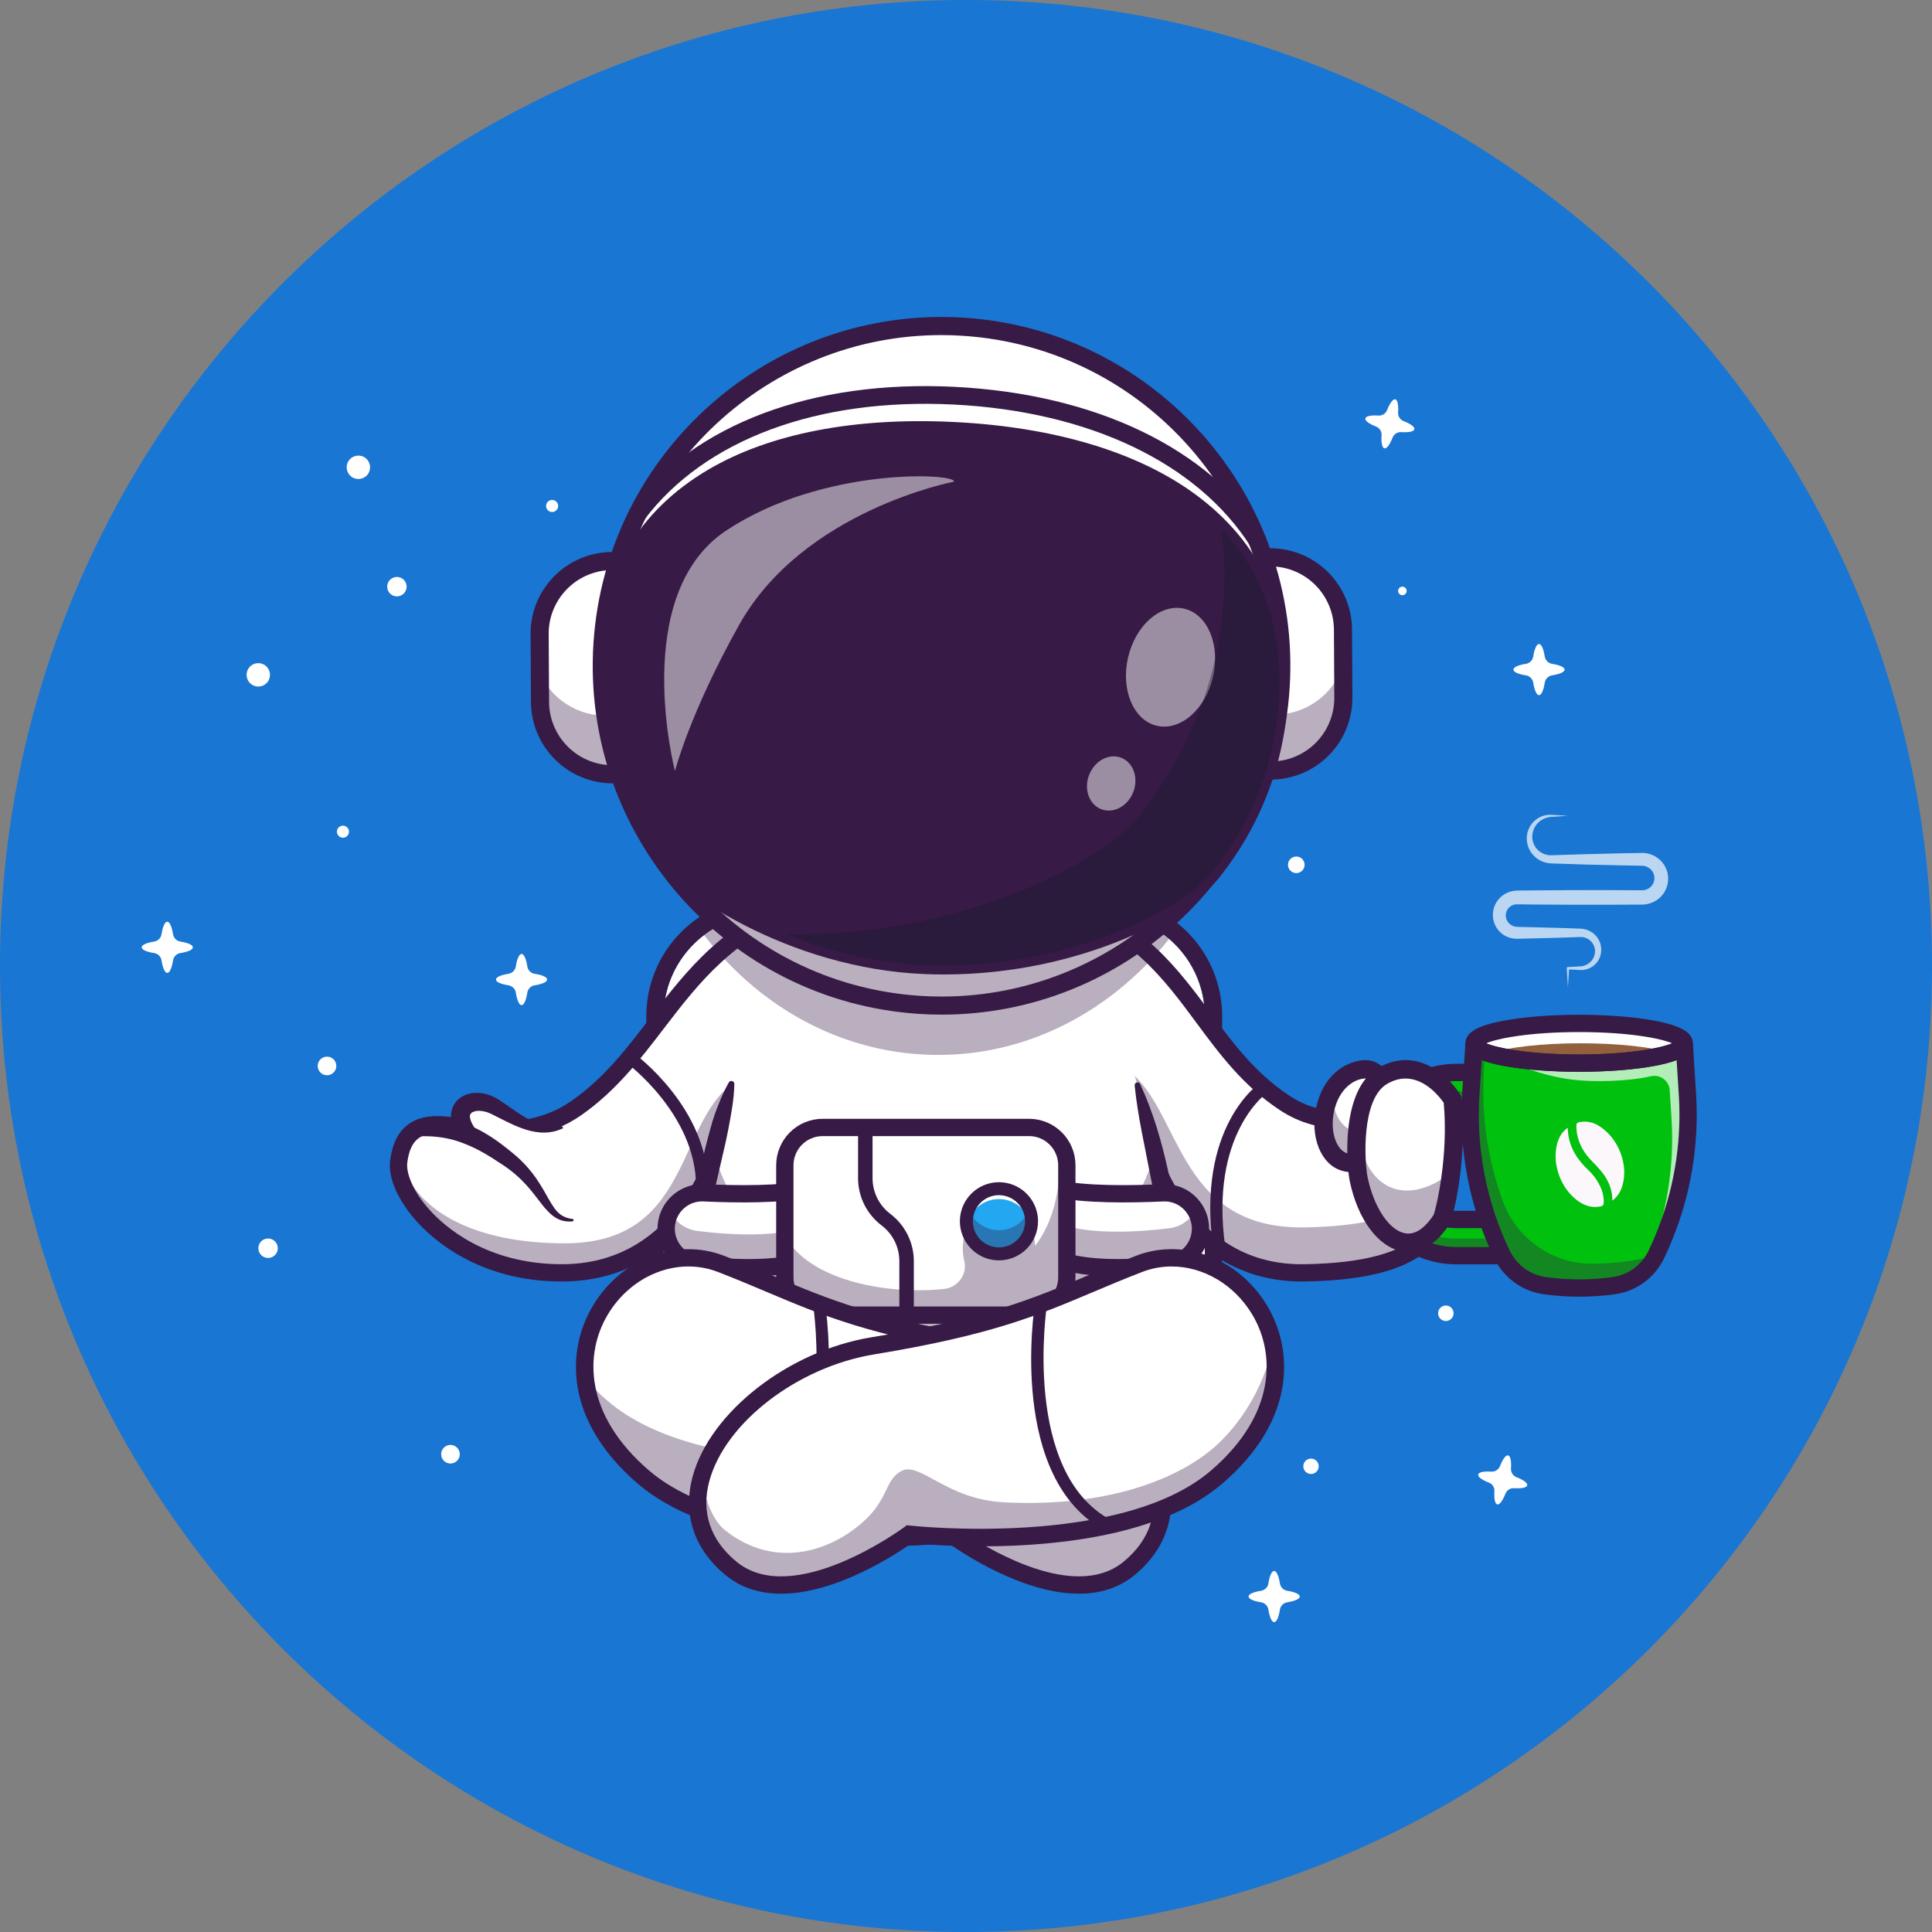<svg width="300" height="300" viewBox="0 0 300 300" fill="none" xmlns="http://www.w3.org/2000/svg">
<rect x="0" y="0" width="300" height="300" fill="#808080" stroke="none"/>
<g clip-path="url(#clip0_87_3545)">
<path d="M0 150C0 232.843 67.157 300 150 300C232.843 300 300 232.843 300 150C300 67.157 232.843 0 150 0C67.157 0 0 67.157 0 150Z" fill="#1976D2"/>
<path d="M201.823 247.909C201.823 248.289 201.045 248.62 199.884 248.802C199.597 248.847 199.333 248.982 199.128 249.187C198.923 249.392 198.788 249.656 198.743 249.943C198.561 251.104 198.23 251.882 197.85 251.882C197.471 251.882 197.14 251.104 196.958 249.943C196.912 249.656 196.778 249.392 196.573 249.187C196.368 248.982 196.103 248.847 195.817 248.802C194.655 248.62 193.875 248.289 193.875 247.909C193.875 247.53 194.654 247.197 195.816 247.015C196.102 246.971 196.367 246.836 196.572 246.631C196.778 246.426 196.913 246.161 196.958 245.875C197.14 244.711 197.471 243.934 197.85 243.934C198.23 243.934 198.561 244.711 198.743 245.875C198.788 246.161 198.923 246.426 199.128 246.631C199.333 246.836 199.598 246.97 199.885 247.015C201.049 247.197 201.823 247.528 201.823 247.909Z" fill="white"/>
<path d="M219.62 66.656C219.539 67.019 218.724 67.172 217.573 67.1C217.289 67.083 217.007 67.156 216.768 67.309C216.528 67.462 216.343 67.686 216.239 67.951C215.819 69.026 215.339 69.701 214.973 69.62C214.608 69.539 214.457 68.724 214.529 67.573C214.546 67.289 214.473 67.007 214.32 66.767C214.168 66.528 213.943 66.343 213.678 66.239C212.603 65.819 211.926 65.339 212.006 64.973C212.087 64.607 212.906 64.455 214.055 64.528C214.339 64.546 214.621 64.473 214.861 64.32C215.101 64.167 215.286 63.942 215.39 63.677C215.811 62.601 216.29 61.926 216.656 62.006C217.022 62.087 217.172 62.902 217.1 64.055C217.083 64.339 217.156 64.621 217.309 64.861C217.462 65.101 217.688 65.286 217.952 65.39C219.026 65.809 219.701 66.29 219.62 66.656Z" fill="white"/>
<path d="M237.144 230.642C237.064 231.006 236.249 231.158 235.097 231.086C234.814 231.069 234.532 231.142 234.292 231.295C234.052 231.448 233.867 231.673 233.763 231.937C233.342 233.011 232.863 233.686 232.497 233.606C232.131 233.526 231.982 232.711 232.053 231.559C232.071 231.276 231.998 230.994 231.845 230.754C231.692 230.514 231.467 230.329 231.203 230.225C230.127 229.804 229.451 229.325 229.531 228.959C229.611 228.593 230.431 228.441 231.579 228.514C231.863 228.531 232.146 228.458 232.386 228.305C232.626 228.152 232.811 227.927 232.915 227.662C233.336 226.588 233.815 225.913 234.181 225.993C234.547 226.073 234.696 226.888 234.625 228.041C234.607 228.325 234.68 228.607 234.834 228.847C234.987 229.087 235.212 229.272 235.477 229.375C236.551 229.795 237.225 230.277 237.144 230.642Z" fill="white"/>
<path d="M144.862 69.594C144.862 70.032 143.962 70.415 142.62 70.626C142.289 70.678 141.984 70.833 141.747 71.07C141.51 71.307 141.355 71.613 141.302 71.944C141.092 73.286 140.709 74.184 140.271 74.184C139.833 74.184 139.446 73.284 139.24 71.944C139.188 71.613 139.032 71.307 138.795 71.07C138.558 70.833 138.252 70.678 137.921 70.626C136.578 70.415 135.677 70.032 135.677 69.594C135.677 69.155 136.577 68.769 137.92 68.561C138.251 68.509 138.557 68.353 138.795 68.117C139.032 67.88 139.188 67.574 139.24 67.243C139.45 65.898 139.832 65 140.271 65C140.71 65 141.092 65.9 141.302 67.243C141.355 67.574 141.511 67.88 141.748 68.117C141.986 68.354 142.293 68.509 142.624 68.561C143.963 68.77 144.862 69.154 144.862 69.594Z" fill="white"/>
<path d="M206.051 114.926C206.051 115.284 205.318 115.596 204.223 115.768C203.953 115.81 203.704 115.937 203.51 116.13C203.317 116.324 203.19 116.573 203.147 116.843C202.976 117.938 202.664 118.672 202.306 118.672C201.948 118.672 201.636 117.938 201.464 116.843C201.422 116.573 201.295 116.324 201.102 116.13C200.908 115.937 200.659 115.81 200.389 115.768C199.292 115.596 198.557 115.284 198.557 114.926C198.557 114.568 199.292 114.251 200.387 114.083C200.658 114.041 200.908 113.914 201.101 113.721C201.295 113.528 201.422 113.278 201.464 113.008C201.636 111.911 201.948 111.178 202.306 111.178C202.664 111.178 202.976 111.911 203.147 113.008C203.19 113.278 203.317 113.528 203.511 113.721C203.704 113.914 203.954 114.041 204.224 114.083C205.319 114.254 206.051 114.566 206.051 114.926Z" fill="white"/>
<path d="M201.288 135.575C201.999 135.575 202.576 134.999 202.576 134.288C202.576 133.577 201.999 133 201.288 133C200.577 133 200 133.577 200 134.288C200 134.999 200.577 135.575 201.288 135.575Z" fill="white"/>
<path d="M225.706 204.045C225.773 203.384 225.292 202.794 224.632 202.727C223.971 202.66 223.381 203.141 223.314 203.802C223.247 204.463 223.728 205.052 224.389 205.12C225.049 205.187 225.639 204.706 225.706 204.045Z" fill="white"/>
<path d="M203.778 228.863C204.428 228.75 204.864 228.131 204.751 227.48C204.639 226.83 204.02 226.394 203.369 226.507C202.718 226.619 202.282 227.238 202.395 227.889C202.508 228.54 203.127 228.976 203.778 228.863Z" fill="white"/>
<path d="M224.528 184.989C225.346 184.778 225.839 183.944 225.628 183.126C225.417 182.308 224.583 181.816 223.765 182.026C222.947 182.237 222.455 183.071 222.665 183.889C222.876 184.707 223.71 185.2 224.528 184.989Z" fill="white"/>
<path d="M41.527 105.926C42.154 105.142 42.026 103.998 41.241 103.371C40.457 102.744 39.313 102.872 38.686 103.657C38.059 104.441 38.187 105.585 38.972 106.212C39.756 106.839 40.9 106.711 41.527 105.926Z" fill="white"/>
<path d="M177.822 79.081C178.533 79.081 179.11 78.505 179.11 77.794C179.11 77.082 178.533 76.506 177.822 76.506C177.111 76.506 176.534 77.082 176.534 77.794C176.534 78.505 177.111 79.081 177.822 79.081Z" fill="white"/>
<path d="M57.24 73.444C57.727 72.566 57.41 71.46 56.532 70.973C55.654 70.486 54.547 70.803 54.06 71.681C53.573 72.56 53.891 73.666 54.769 74.153C55.647 74.64 56.754 74.322 57.24 73.444Z" fill="white"/>
<path d="M70.97 226.833C71.535 226.268 71.535 225.353 70.97 224.788C70.406 224.223 69.49 224.223 68.925 224.788C68.361 225.353 68.361 226.268 68.925 226.833C69.49 227.398 70.406 227.398 70.97 226.833Z" fill="white"/>
<path d="M218.414 91.866C218.472 91.505 218.227 91.165 217.866 91.106C217.505 91.048 217.165 91.293 217.106 91.654C217.048 92.015 217.293 92.355 217.654 92.414C218.015 92.472 218.355 92.227 218.414 91.866Z" fill="white"/>
<path d="M247.116 162.172C247.481 162.172 247.778 161.876 247.778 161.51C247.778 161.144 247.481 160.848 247.116 160.848C246.75 160.848 246.453 161.144 246.453 161.51C246.453 161.876 246.75 162.172 247.116 162.172Z" fill="white"/>
<path d="M241.803 192.846C242.18 192.63 242.31 192.151 242.095 191.774C241.879 191.398 241.4 191.267 241.023 191.483C240.647 191.698 240.516 192.178 240.732 192.555C240.947 192.931 241.427 193.061 241.803 192.846Z" fill="white"/>
<path d="M86.663 78.463C86.683 78.647 86.649 78.833 86.564 78.998C86.479 79.162 86.347 79.297 86.185 79.387C86.023 79.476 85.838 79.516 85.654 79.5C85.47 79.484 85.294 79.414 85.15 79.299C85.005 79.183 84.898 79.028 84.842 78.851C84.786 78.675 84.784 78.486 84.835 78.308C84.886 78.13 84.989 77.972 85.131 77.853C85.272 77.733 85.446 77.659 85.63 77.638C85.876 77.611 86.123 77.683 86.317 77.838C86.51 77.992 86.635 78.217 86.663 78.463V78.463Z" fill="white"/>
<path d="M109.736 86.168C109.756 86.352 109.722 86.537 109.637 86.702C109.552 86.866 109.42 87.001 109.258 87.091C109.096 87.18 108.911 87.22 108.727 87.204C108.543 87.188 108.367 87.118 108.223 87.003C108.078 86.887 107.971 86.732 107.915 86.555C107.859 86.379 107.857 86.19 107.908 86.012C107.959 85.835 108.062 85.676 108.204 85.557C108.345 85.438 108.519 85.363 108.703 85.343C108.949 85.315 109.196 85.387 109.39 85.541C109.584 85.696 109.708 85.921 109.736 86.168Z" fill="white"/>
<path d="M54.188 129.097C54.197 129.282 54.151 129.466 54.056 129.624C53.961 129.783 53.821 129.91 53.654 129.989C53.487 130.069 53.3 130.097 53.117 130.069C52.934 130.042 52.763 129.962 52.626 129.838C52.489 129.714 52.392 129.551 52.346 129.372C52.301 129.193 52.311 129.004 52.373 128.83C52.435 128.655 52.548 128.504 52.696 128.393C52.845 128.283 53.023 128.219 53.207 128.21C53.33 128.204 53.453 128.222 53.568 128.263C53.684 128.305 53.79 128.368 53.881 128.451C53.972 128.533 54.046 128.633 54.099 128.744C54.151 128.855 54.182 128.975 54.188 129.097Z" fill="white"/>
<path d="M70.355 187.86C70.697 187.633 70.791 187.171 70.564 186.829C70.337 186.486 69.875 186.393 69.532 186.62C69.19 186.847 69.097 187.309 69.324 187.651C69.551 187.994 70.013 188.087 70.355 187.86Z" fill="white"/>
<path d="M43.129 193.979C43.098 194.276 42.98 194.557 42.789 194.786C42.598 195.016 42.344 195.184 42.058 195.269C41.772 195.354 41.467 195.352 41.182 195.264C40.897 195.176 40.644 195.005 40.456 194.773C40.268 194.541 40.153 194.259 40.126 193.962C40.098 193.665 40.159 193.366 40.301 193.104C40.443 192.841 40.66 192.627 40.924 192.488C41.188 192.349 41.487 192.291 41.784 192.322C42.182 192.363 42.548 192.561 42.8 192.872C43.052 193.183 43.17 193.581 43.129 193.979Z" fill="white"/>
<path d="M84.962 152.105C84.962 152.484 84.184 152.815 83.022 152.997C82.736 153.042 82.471 153.177 82.267 153.382C82.062 153.587 81.927 153.852 81.882 154.138C81.7 155.3 81.368 156.077 80.99 156.077C80.611 156.077 80.279 155.3 80.097 154.138C80.052 153.852 79.917 153.587 79.712 153.382C79.507 153.177 79.243 153.043 78.956 152.997C77.793 152.815 77.014 152.484 77.014 152.105C77.014 151.725 77.792 151.391 78.955 151.211C79.242 151.166 79.507 151.031 79.712 150.826C79.917 150.621 80.052 150.356 80.097 150.07C80.279 148.907 80.61 148.129 80.99 148.129C81.369 148.129 81.7 148.907 81.882 150.07C81.927 150.356 82.062 150.621 82.267 150.826C82.472 151.031 82.737 151.166 83.024 151.211C84.185 151.388 84.962 151.72 84.962 152.105Z" fill="white"/>
<path d="M29.948 147.101C29.948 147.48 29.17 147.811 28.008 147.993C27.722 148.038 27.457 148.173 27.253 148.378C27.048 148.582 26.913 148.847 26.868 149.133C26.686 150.295 26.355 151.073 25.975 151.073C25.596 151.073 25.265 150.296 25.082 149.133C25.038 148.847 24.903 148.582 24.698 148.377C24.493 148.173 24.228 148.038 23.942 147.993C22.779 147.811 22 147.48 22 147.101C22 146.721 22.779 146.387 23.94 146.207C24.227 146.162 24.492 146.027 24.697 145.822C24.903 145.617 25.038 145.352 25.082 145.065C25.265 143.903 25.596 143.125 25.975 143.125C26.354 143.125 26.686 143.903 26.867 145.066C26.913 145.352 27.048 145.617 27.253 145.822C27.458 146.027 27.723 146.162 28.01 146.207C29.171 146.387 29.948 146.719 29.948 147.101Z" fill="white"/>
<path d="M242.948 103.975C242.948 104.354 242.171 104.686 241.009 104.868C240.723 104.913 240.458 105.048 240.253 105.253C240.048 105.457 239.913 105.722 239.868 106.008C239.686 107.17 239.355 107.948 238.976 107.948C238.596 107.948 238.265 107.17 238.083 106.008C238.038 105.722 237.903 105.457 237.698 105.253C237.493 105.048 237.229 104.913 236.942 104.868C235.78 104.686 235 104.354 235 103.975C235 103.595 235.779 103.263 236.941 103.082C237.228 103.037 237.493 102.902 237.698 102.697C237.903 102.492 238.038 102.227 238.083 101.94C238.265 100.778 238.596 100 238.976 100C239.355 100 239.686 100.778 239.868 101.94C239.914 102.227 240.049 102.492 240.254 102.697C240.459 102.902 240.724 103.037 241.01 103.082C242.171 103.263 242.948 103.594 242.948 103.975Z" fill="white"/>
<path d="M51.801 166.542C52.365 165.977 52.365 165.062 51.801 164.497C51.236 163.932 50.32 163.932 49.756 164.497C49.191 165.062 49.191 165.977 49.756 166.542C50.32 167.107 51.236 167.107 51.801 166.542Z" fill="white"/>
<path d="M93.744 118.578C93.806 118.171 93.526 117.792 93.12 117.73C92.714 117.668 92.335 117.947 92.273 118.353C92.211 118.76 92.49 119.139 92.896 119.201C93.302 119.263 93.682 118.984 93.744 118.578Z" fill="white"/>
<path d="M62.981 91.771C63.354 91.025 63.051 90.119 62.306 89.747C61.56 89.374 60.654 89.677 60.281 90.422C59.909 91.168 60.212 92.074 60.957 92.447C61.703 92.819 62.609 92.517 62.981 91.771Z" fill="white"/>
<path d="M187.089 157.8V209.599C187.089 218.311 179.959 225.436 171.251 225.436H118.882C110.173 225.436 103.045 218.311 103.045 209.599V157.8C103.045 152.671 105.515 148.094 109.322 145.196C112.067 143.098 115.427 141.962 118.882 141.963H171.251C175.028 141.963 178.679 143.321 181.539 145.788C184.932 148.697 187.089 153.007 187.089 157.8Z" fill="white"/>
<path d="M171.25 141.963C179.96 141.963 187.087 149.088 187.087 157.8V209.601C187.087 218.312 179.962 225.438 171.25 225.438H118.883C110.173 225.438 103.046 218.313 103.046 209.601V157.8C103.046 149.09 110.171 141.963 118.883 141.963H171.25ZM171.25 139.278H118.883C108.67 139.278 100.358 147.587 100.358 157.803V209.604C100.358 219.817 108.667 228.129 118.883 228.129H171.25C181.463 228.129 189.775 219.819 189.775 209.604V157.8C189.775 147.587 181.465 139.275 171.25 139.275V139.278Z" fill="#371A45"/>
<path d="M164.978 140.11C184.484 146.808 185.924 162.254 199.418 171.221C205.259 175.102 211.36 174.154 218.647 172.196C222.53 171.154 224.394 175.004 224.647 181.595C225.002 190.777 221.843 197.27 202.735 197.645C180.465 198.08 176.609 171.715 176.609 171.715" fill="white"/>
<g opacity="0.35">
<path d="M202.738 197.65C180.463 198.083 176.612 171.72 176.612 171.72L174.394 165.691C183.58 171.26 182.063 190.997 202.738 190.591C218.537 190.283 223.432 185.791 224.455 179.051C224.549 179.844 224.616 180.696 224.65 181.596C225.006 190.78 221.85 197.275 202.738 197.65Z" fill="#371A45"/>
</g>
<path d="M202.205 198.997C192.835 198.997 185.221 194.347 180.155 185.515C176.325 178.834 175.321 172.193 175.28 171.913C175.252 171.738 175.259 171.558 175.301 171.385C175.343 171.213 175.419 171.05 175.524 170.907C175.629 170.763 175.762 170.642 175.914 170.551C176.067 170.459 176.236 170.399 176.412 170.373C176.588 170.347 176.767 170.357 176.939 170.401C177.111 170.445 177.273 170.523 177.415 170.63C177.557 170.737 177.676 170.871 177.766 171.025C177.855 171.179 177.913 171.349 177.937 171.525C177.947 171.588 178.925 178.003 182.523 184.246C187.234 192.421 194.03 196.492 202.709 196.306C211.823 196.129 217.687 194.524 220.634 191.399C222.659 189.253 223.483 186.246 223.305 181.649C223.089 176.08 221.78 174.308 221.019 173.747C220.679 173.497 220.099 173.199 218.994 173.495C212.019 175.366 205.217 176.685 198.675 172.338C192.986 168.557 189.342 163.634 185.819 158.873C180.621 151.849 175.711 145.214 164.542 141.379C164.375 141.321 164.221 141.232 164.089 141.115C163.957 140.998 163.849 140.857 163.771 140.698C163.615 140.378 163.592 140.01 163.707 139.673C163.823 139.336 164.068 139.059 164.388 138.902C164.707 138.746 165.076 138.723 165.413 138.838C177.375 142.95 182.765 150.232 187.978 157.275C191.52 162.06 194.864 166.58 200.162 170.1C205.268 173.494 210.475 172.999 218.299 170.901C219.923 170.465 221.416 170.701 222.615 171.585C224.657 173.089 225.793 176.44 225.99 181.544C226.13 185.163 225.87 189.762 222.59 193.24C219.073 196.966 212.773 198.793 202.763 198.989C202.575 198.995 202.391 198.997 202.205 198.997Z" fill="#371A45"/>
<path d="M125.084 140.11C105.578 146.808 102.758 162.789 89.479 172.072C85.516 174.843 80.059 176.361 71.422 175.009C67.448 174.388 62.727 173.834 61.91 180.379C61.245 185.698 70.443 197.686 87.325 197.649C109.6 197.599 113.45 171.719 113.45 171.719L125.084 140.11Z" fill="white"/>
<g opacity="0.35">
<path d="M115.934 167.008L113.451 171.719C113.451 171.719 109.598 197.598 87.324 197.651C70.442 197.688 61.246 185.699 61.909 180.379C61.954 180.019 62.009 179.682 62.077 179.364C63.837 187.889 73.589 193.093 87.746 193.063C108.647 193.018 104.529 171.853 115.934 167.008Z" fill="#371A45"/>
</g>
<path d="M87.243 198.993C74.353 198.993 67.116 192.387 64.599 189.543C61.749 186.326 60.249 182.838 60.577 180.213C60.898 177.648 61.825 175.77 63.333 174.634C65.808 172.772 69.172 173.298 71.629 173.684C78.99 174.834 84.416 173.973 88.71 170.972C93.795 167.417 97.269 162.88 100.948 158.076C106.616 150.674 112.478 143.019 124.648 138.84C124.985 138.725 125.354 138.748 125.673 138.904C125.993 139.061 126.238 139.338 126.354 139.675C126.469 140.011 126.446 140.38 126.29 140.7C126.133 141.02 125.856 141.265 125.519 141.38C114.119 145.295 108.506 152.623 103.079 159.709C99.439 164.463 95.674 169.379 90.248 173.172C85.418 176.547 79.192 177.585 71.215 176.336C68.74 175.949 66.393 175.692 64.949 176.779C64.031 177.471 63.472 178.704 63.242 180.546C63.07 181.925 63.848 184.642 66.611 187.764C68.886 190.335 75.447 196.307 87.243 196.307H87.318C108.196 196.26 112.082 171.769 112.118 171.521C112.141 171.344 112.198 171.173 112.288 171.018C112.378 170.863 112.497 170.728 112.64 170.62C112.782 170.512 112.945 170.433 113.118 170.389C113.292 170.345 113.472 170.335 113.649 170.362C113.826 170.388 113.996 170.45 114.149 170.543C114.301 170.635 114.434 170.758 114.539 170.903C114.644 171.048 114.719 171.212 114.759 171.386C114.8 171.561 114.805 171.741 114.775 171.917C114.733 172.191 113.73 178.717 109.9 185.338C104.743 194.249 96.938 198.971 87.325 198.988L87.243 198.993Z" fill="#371A45"/>
<path d="M109.016 185.116C108.768 185.116 108.529 185.018 108.353 184.842C108.178 184.666 108.079 184.427 108.079 184.179C108.079 173.053 97.343 165.074 97.235 164.995C97.132 164.923 97.045 164.832 96.978 164.727C96.91 164.621 96.865 164.503 96.844 164.38C96.823 164.257 96.828 164.13 96.856 164.009C96.885 163.887 96.938 163.772 97.011 163.671C97.085 163.57 97.178 163.485 97.285 163.42C97.393 163.356 97.512 163.313 97.635 163.296C97.759 163.278 97.885 163.285 98.006 163.317C98.127 163.348 98.241 163.404 98.34 163.48C98.814 163.826 109.954 172.088 109.954 184.18C109.953 184.429 109.854 184.667 109.679 184.842C109.503 185.018 109.265 185.116 109.016 185.116Z" fill="#371A45"/>
<path d="M72.91 176.341C69.385 172.268 73.129 169.721 76.894 171.876C80.314 173.835 83.368 176.196 87.244 175.074C87.244 175.074 86.95 177.537 83.836 180.239C80.722 182.941 72.91 176.341 72.91 176.341Z" fill="white"/>
<path d="M71.896 177.22C71.189 176.493 70.517 175.625 70.179 174.4C70.019 173.793 69.95 173.071 70.166 172.33C70.368 171.585 70.821 170.933 71.449 170.483C72 170.089 72.639 169.835 73.311 169.742C73.902 169.664 74.501 169.684 75.085 169.8C75.629 169.905 76.156 170.081 76.654 170.325C76.894 170.44 77.128 170.568 77.355 170.707C77.474 170.777 77.573 170.842 77.665 170.904L77.949 171.093C79.458 172.101 80.837 173.164 82.324 173.943C83.055 174.338 83.838 174.63 84.649 174.811C85.485 174.983 86.345 175.012 87.191 174.896V174.896C87.237 174.89 87.284 174.9 87.323 174.926C87.362 174.951 87.391 174.99 87.404 175.035C87.416 175.08 87.412 175.128 87.392 175.17C87.372 175.213 87.338 175.246 87.295 175.265C86.431 175.649 85.498 175.853 84.553 175.865C83.592 175.886 82.631 175.703 81.723 175.43C79.903 174.865 78.286 173.968 76.722 173.189L76.43 173.039C76.329 172.987 76.234 172.942 76.156 172.909C75.992 172.834 75.823 172.771 75.656 172.712C75.334 172.606 75.001 172.536 74.664 172.502C74.023 172.433 73.436 172.604 73.197 172.816C73.099 172.895 73.028 173.004 72.995 173.127C72.959 173.245 72.957 173.443 73.01 173.695C73.085 173.989 73.195 174.273 73.34 174.541C73.516 174.861 73.71 175.171 73.921 175.469L73.963 175.532C74.154 175.81 74.234 176.149 74.186 176.483C74.139 176.816 73.968 177.12 73.707 177.333C73.446 177.546 73.114 177.654 72.778 177.634C72.441 177.614 72.125 177.469 71.891 177.226L71.896 177.22Z" fill="#371A45"/>
<path d="M88.891 189.655C88.242 189.73 87.584 189.653 86.97 189.43C86.353 189.178 85.792 188.805 85.32 188.333C84.867 187.89 84.448 187.414 84.066 186.908L82.95 185.469C82.238 184.546 81.457 183.68 80.612 182.877C79.774 182.097 78.869 181.393 77.906 180.774C76.891 180.099 75.91 179.47 74.906 178.911C73.921 178.358 72.895 177.88 71.839 177.48C69.754 176.678 67.581 176.379 65.374 176.436H65.338C64.995 176.445 64.662 176.323 64.407 176.095C64.151 175.867 63.992 175.55 63.962 175.209C63.933 174.868 64.034 174.528 64.247 174.259C64.459 173.99 64.766 173.813 65.105 173.763C67.722 173.372 70.477 173.763 72.895 174.765C75.334 175.732 77.45 177.287 79.324 178.815C80.336 179.605 81.266 180.495 82.099 181.473C82.939 182.439 83.637 183.509 84.274 184.569C84.91 185.63 85.445 186.718 86.105 187.634C86.421 188.087 86.824 188.472 87.29 188.766C87.785 189.046 88.332 189.219 88.897 189.274V189.274C88.945 189.279 88.988 189.302 89.02 189.337C89.052 189.372 89.07 189.418 89.07 189.466C89.07 189.513 89.052 189.559 89.02 189.594C88.988 189.63 88.945 189.652 88.897 189.657L88.891 189.655Z" fill="#371A45"/>
<path d="M184.805 224.447H105.327C105.327 224.447 105.24 215.567 106.804 202.378C107.083 200.012 107.417 197.503 107.818 194.882C109.571 183.325 112.553 169.579 117.631 155.917C118.394 153.861 119.206 151.811 120.066 149.767C120.751 148.144 121.468 146.53 122.217 144.924C122.763 143.748 123.328 142.578 123.913 141.414H166.222C166.806 142.578 167.371 143.748 167.917 144.924C168.678 146.547 169.403 148.181 170.092 149.825C171.076 152.165 171.998 154.512 172.856 156.868C177.718 170.218 180.604 183.593 182.314 194.881C182.715 197.511 183.049 200.028 183.331 202.403C184.892 215.578 184.805 224.447 184.805 224.447Z" fill="white"/>
<g opacity="0.35">
<path d="M184.805 224.448H105.327C105.327 224.448 105.24 215.567 106.804 202.378C107.083 200.012 107.417 197.503 107.818 194.883C108.573 189.906 109.557 184.521 110.837 178.915C114.988 193.419 128.363 204.462 144.745 204.462H145.456C161.795 204.462 175.132 193.477 179.324 179.028C180.592 184.593 181.565 189.939 182.314 194.88C182.715 197.51 183.049 200.027 183.331 202.401C184.892 215.578 184.805 224.448 184.805 224.448Z" fill="#371A45"/>
</g>
<path d="M177.046 168.342C179.071 172.692 180.388 177.293 181.407 181.939C181.963 184.254 182.357 186.602 182.778 188.944C182.977 190.116 183.142 191.294 183.326 192.469L183.601 194.231L183.844 195.998L184.322 199.532L184.759 203.072C185.017 205.435 185.266 207.797 185.461 210.17C185.855 214.918 186.129 219.641 186.148 224.459L186.153 225.788H144.39V223.103H145.74V225.788H103.981L103.985 224.459C104.004 219.618 104.28 214.873 104.678 210.101C105.076 205.33 105.619 200.591 106.328 195.865L106.584 194.091L106.876 192.323C107.074 191.145 107.255 189.964 107.47 188.789C107.92 186.442 108.331 184.088 108.801 181.743C109.035 180.571 109.237 179.391 109.524 178.229C109.81 177.068 110.124 175.913 110.449 174.762C110.772 173.606 111.164 172.471 111.624 171.363C112.064 170.235 112.58 169.138 113.167 168.08C113.217 167.991 113.296 167.922 113.39 167.883C113.485 167.844 113.589 167.837 113.688 167.864C113.786 167.891 113.873 167.95 113.934 168.031C113.996 168.113 114.028 168.212 114.027 168.314V168.328C113.98 170.78 113.513 173.093 113.08 175.417C112.855 176.576 112.609 177.73 112.33 178.876L111.534 182.326C110.437 186.918 109.687 191.587 108.984 196.255C108.28 200.923 107.754 205.622 107.357 210.328C106.96 215.033 106.692 219.772 106.674 224.434L105.331 223.104H145.746V225.79H144.396V223.104H184.811L183.468 224.434C183.451 219.794 183.181 215.069 182.793 210.395C182.405 205.721 181.888 201.036 181.164 196.391L180.903 194.648L180.603 192.911C180.394 191.756 180.205 190.596 179.98 189.443C179.518 187.139 179.101 184.829 178.624 182.53C177.754 177.908 176.674 173.354 176.193 168.59V168.58C176.176 168.471 176.201 168.36 176.261 168.267C176.321 168.175 176.412 168.108 176.519 168.079C176.625 168.049 176.738 168.06 176.837 168.109C176.936 168.158 177.013 168.241 177.055 168.343L177.046 168.342Z" fill="#371A45"/>
<g opacity="0.35">
<path d="M144.848 195.105C145.18 195.615 145.503 196.115 145.815 196.605C145.5 196.116 145.178 195.612 144.848 195.105Z" fill="#371A45"/>
</g>
<path d="M126.091 195.387C121.166 197.38 113.546 196.962 108.35 196.335C107.611 196.245 106.897 196.007 106.25 195.637C105.604 195.267 105.038 194.77 104.586 194.178C104.135 193.585 103.807 192.908 103.621 192.187C103.435 191.465 103.396 190.714 103.505 189.977C103.707 188.609 104.409 187.364 105.476 186.485C106.543 185.605 107.899 185.153 109.28 185.217C114.14 185.442 121.43 185.551 126.046 184.527" fill="white"/>
<g opacity="0.35">
<path d="M126.092 195.385C121.166 197.382 113.545 196.96 108.35 196.336C107.455 196.225 106.599 195.899 105.857 195.386C105.115 194.873 104.509 194.187 104.089 193.389C103.669 192.59 103.449 191.701 103.448 190.799C103.446 189.897 103.663 189.007 104.08 188.207C104.498 189.009 105.106 189.697 105.85 190.211C106.594 190.725 107.452 191.05 108.35 191.158C113.537 191.788 121.144 192.205 126.07 190.221L126.092 195.385Z" fill="#371A45"/>
</g>
<path d="M116.3 198.196C113.45 198.196 110.615 197.961 108.189 197.667C106.41 197.451 104.784 196.554 103.653 195.165C102.521 193.775 101.973 192.001 102.122 190.215C102.271 188.43 103.107 186.771 104.454 185.589C105.8 184.407 107.552 183.792 109.343 183.875C114.406 184.112 121.363 184.189 125.754 183.216C126.452 183.061 128.186 183.055 129.204 186.329C130.234 189.64 130.116 195.205 126.594 196.631C123.702 197.802 119.987 198.196 116.3 198.196ZM109.014 186.553C107.935 186.556 106.898 186.97 106.114 187.711C105.331 188.452 104.858 189.463 104.794 190.54C104.73 191.617 105.079 192.678 105.769 193.506C106.46 194.335 107.44 194.869 108.511 195.001C115.936 195.901 121.999 195.595 125.587 194.142C126.62 193.723 126.929 192.046 127.012 191.345C127.312 188.833 126.562 186.484 126.075 185.893C121.391 186.873 114.345 186.798 109.214 186.558C109.149 186.555 109.082 186.553 109.014 186.553Z" fill="#371A45"/>
<path d="M181.5 196.333C179.063 196.629 176.088 196.878 173.109 196.85C172.904 196.85 172.702 196.846 172.497 196.84C172.292 196.834 172.065 196.831 171.85 196.822C171.704 196.822 171.561 196.813 171.421 196.807L170.915 196.778C170.7 196.766 170.485 196.75 170.274 196.735H170.258C170.047 196.72 169.832 196.701 169.621 196.679C169.481 196.666 169.341 196.651 169.204 196.636C169.086 196.626 168.968 196.61 168.853 196.598C168.67 196.576 168.486 196.552 168.309 196.523C168.132 196.495 167.97 196.474 167.805 196.448C167.772 196.447 167.738 196.441 167.706 196.432C167.51 196.405 167.318 196.37 167.128 196.333C166.938 196.295 166.745 196.258 166.558 196.221L166.512 196.212C166.406 196.187 166.3 196.165 166.198 196.137C166.083 196.112 165.968 196.084 165.853 196.054C165.502 195.966 165.156 195.867 164.821 195.761C164.64 195.705 164.46 195.643 164.283 195.58C164.106 195.518 163.931 195.45 163.763 195.382L163.785 190.168L163.81 184.522C164.992 184.786 166.35 184.972 167.796 185.104C171.996 185.486 176.958 185.38 180.574 185.212C180.661 185.212 180.748 185.206 180.838 185.206C182.258 185.21 183.625 185.754 184.658 186.729C185.691 187.705 186.313 189.037 186.398 190.455C186.483 191.874 186.024 193.271 185.114 194.362C184.205 195.454 182.913 196.157 181.503 196.33L181.5 196.333Z" fill="white"/>
<g opacity="0.35">
<path d="M181.5 196.333C179.063 196.629 176.087 196.878 173.109 196.85C172.904 196.85 172.702 196.846 172.496 196.84C172.291 196.834 172.064 196.831 171.85 196.822C171.704 196.822 171.56 196.813 171.421 196.806L170.914 196.778C170.699 196.766 170.485 196.75 170.273 196.735H170.258C170.047 196.719 169.832 196.701 169.621 196.679C169.481 196.666 169.341 196.651 169.204 196.636C169.086 196.626 168.968 196.61 168.853 196.598C168.669 196.576 168.486 196.552 168.308 196.523C168.131 196.495 167.97 196.474 167.805 196.448C167.771 196.446 167.738 196.441 167.705 196.432C167.51 196.405 167.317 196.37 167.127 196.333C166.937 196.295 166.745 196.258 166.559 196.221L166.511 196.212C166.405 196.187 166.301 196.165 166.198 196.137C166.082 196.112 165.968 196.084 165.853 196.053C165.502 195.966 165.157 195.867 164.821 195.761C164.641 195.705 164.46 195.643 164.283 195.58C164.106 195.518 163.932 195.45 163.764 195.382L163.786 190.168V189.793C163.944 189.858 164.112 189.923 164.28 189.982C164.448 190.042 164.638 190.107 164.818 190.162C165.154 190.268 165.499 190.368 165.85 190.455C165.965 190.486 166.079 190.514 166.195 190.539C166.298 190.564 166.403 190.585 166.508 190.614L166.556 190.624C166.742 190.664 166.931 190.701 167.124 190.735C167.314 190.772 167.507 190.807 167.702 190.834C167.735 190.843 167.768 190.848 167.802 190.85C167.967 190.878 168.134 190.903 168.305 190.925C168.476 190.947 168.666 190.975 168.85 191C168.965 191.013 169.083 191.028 169.201 191.038C169.338 191.053 169.478 191.068 169.618 191.081C169.829 191.103 170.044 191.122 170.255 191.137H170.27C170.482 191.152 170.696 191.168 170.911 191.181L171.418 191.209C171.557 191.215 171.701 191.221 171.847 191.224C172.061 191.233 172.279 191.239 172.493 191.242C172.708 191.245 172.901 191.252 173.106 191.252C176.084 191.28 179.06 191.032 181.497 190.736C182.355 190.634 183.177 190.332 183.898 189.856C184.619 189.38 185.219 188.743 185.651 187.994C186.112 188.793 186.368 189.694 186.397 190.616C186.425 191.538 186.225 192.452 185.814 193.278C185.403 194.104 184.794 194.815 184.041 195.348C183.288 195.881 182.415 196.22 181.5 196.333V196.333Z" fill="#371A45"/>
</g>
<path d="M173.55 198.196C169.863 198.196 166.149 197.802 163.256 196.631C159.731 195.206 159.616 189.64 160.646 186.329C161.664 183.054 163.398 183.059 164.096 183.216C168.487 184.191 175.445 184.111 180.508 183.875C182.299 183.792 184.051 184.407 185.397 185.589C186.744 186.771 187.58 188.429 187.729 190.215C187.878 192.001 187.33 193.775 186.198 195.165C185.067 196.554 183.441 197.451 181.662 197.667C179.232 197.961 176.4 198.196 173.55 198.196ZM164.263 194.142C167.851 195.594 173.915 195.9 181.339 195C182.429 194.869 183.424 194.32 184.117 193.469C184.81 192.618 185.146 191.532 185.055 190.439C184.963 189.346 184.452 188.331 183.627 187.607C182.803 186.883 181.73 186.507 180.634 186.558C175.503 186.798 168.457 186.873 163.774 185.892C163.289 186.483 162.533 188.832 162.836 191.345C162.921 192.046 163.23 193.723 164.261 194.142H164.263Z" fill="#371A45"/>
<path d="M165.659 180.938V198.338C165.655 199.894 165.034 201.385 163.934 202.485C162.834 203.585 161.343 204.205 159.788 204.21H127.737C124.512 204.21 121.869 201.567 121.869 198.338V180.938C121.874 179.383 122.493 177.894 123.593 176.794C124.692 175.695 126.182 175.075 127.737 175.07H159.788C161.343 175.074 162.834 175.693 163.934 176.793C165.034 177.892 165.655 179.383 165.659 180.938Z" fill="white"/>
<g opacity="0.35">
<path d="M165.659 180.939V198.339C165.654 199.894 165.034 201.385 163.934 202.485C162.833 203.585 161.343 204.205 159.787 204.209H127.736C126.182 204.204 124.692 203.585 123.593 202.485C122.494 201.386 121.874 199.896 121.87 198.342V191.829C125.303 198.504 136.969 201.129 146.568 200.154C148.711 199.937 150.243 197.904 149.734 195.804C149.577 195.158 149.498 194.495 149.499 193.83C149.499 190.035 152.014 186.957 155.117 186.957C158.117 186.957 160.574 189.835 160.732 193.461C164.578 188.436 164.782 181.705 164.462 177.387C165.241 178.407 165.661 179.655 165.659 180.939V180.939Z" fill="#371A45"/>
</g>
<path d="M159.79 205.555H127.738C125.826 205.553 123.993 204.792 122.641 203.441C121.289 202.089 120.529 200.256 120.526 198.344V180.938C120.529 179.026 121.289 177.193 122.641 175.841C123.993 174.489 125.826 173.729 127.738 173.727H159.79C161.702 173.729 163.534 174.489 164.886 175.841C166.238 177.193 166.999 179.026 167.001 180.938V198.344C166.999 200.256 166.238 202.089 164.886 203.441C163.535 204.792 161.702 205.553 159.79 205.555V205.555ZM127.738 176.412C126.538 176.413 125.388 176.891 124.539 177.739C123.691 178.588 123.214 179.738 123.212 180.938V198.344C123.213 199.544 123.691 200.694 124.539 201.543C125.387 202.391 126.538 202.869 127.738 202.87H159.79C160.99 202.869 162.14 202.391 162.988 201.543C163.837 200.694 164.314 199.544 164.315 198.344V180.938C164.314 179.738 163.837 178.588 162.988 177.739C162.14 176.891 160.99 176.413 159.79 176.412H127.738Z" fill="#371A45"/>
<path d="M155.118 194.701C157.913 194.701 160.179 192.435 160.179 189.64C160.179 186.845 157.913 184.579 155.118 184.579C152.323 184.579 150.057 186.845 150.057 189.64C150.057 192.435 152.323 194.701 155.118 194.701Z" fill="#22A7F0"/>
<path d="M160.181 189.642C160.181 189.912 160.159 190.181 160.115 190.448C159.923 189.261 159.315 188.18 158.4 187.4C157.484 186.621 156.321 186.192 155.118 186.192C153.915 186.192 152.752 186.621 151.836 187.4C150.921 188.18 150.313 189.261 150.122 190.448C150.077 190.181 150.055 189.912 150.056 189.642C150.056 188.299 150.589 187.011 151.538 186.062C152.488 185.112 153.775 184.579 155.118 184.579C156.461 184.579 157.748 185.112 158.698 186.062C159.647 187.011 160.181 188.299 160.181 189.642Z" fill="white"/>
<g opacity="0.35">
<path d="M160.178 189.64C160.178 190.983 159.645 192.27 158.695 193.22C157.746 194.169 156.458 194.703 155.116 194.703C153.773 194.703 152.485 194.169 151.536 193.22C150.587 192.27 150.053 190.983 150.053 189.64C150.052 189.013 150.17 188.392 150.4 187.809C150.77 188.758 151.417 189.574 152.259 190.15C153.1 190.725 154.095 191.033 155.114 191.033C156.133 191.033 157.128 190.725 157.969 190.15C158.81 189.574 159.458 188.758 159.827 187.809C160.059 188.391 160.178 189.013 160.178 189.64V189.64Z" fill="#371A45"/>
</g>
<path d="M155.118 195.709C153.918 195.709 152.745 195.353 151.747 194.686C150.749 194.019 149.971 193.072 149.512 191.963C149.052 190.854 148.932 189.634 149.166 188.457C149.4 187.28 149.978 186.198 150.827 185.35C151.676 184.501 152.757 183.923 153.934 183.689C155.111 183.455 156.331 183.575 157.44 184.034C158.549 184.493 159.497 185.271 160.164 186.269C160.83 187.267 161.186 188.44 161.186 189.641C161.184 191.249 160.545 192.792 159.407 193.929C158.269 195.067 156.727 195.707 155.118 195.709V195.709ZM155.118 185.584C154.316 185.584 153.532 185.822 152.865 186.267C152.199 186.713 151.679 187.346 151.372 188.087C151.065 188.828 150.985 189.643 151.141 190.43C151.298 191.216 151.684 191.939 152.251 192.506C152.818 193.073 153.541 193.459 154.327 193.615C155.114 193.771 155.929 193.691 156.67 193.384C157.411 193.077 158.044 192.557 158.49 191.89C158.935 191.223 159.173 190.439 159.173 189.638C159.171 188.563 158.743 187.533 157.983 186.774C157.222 186.015 156.192 185.588 155.118 185.587V185.584Z" fill="#371A45"/>
<path d="M140.775 205.337C140.477 205.337 140.19 205.218 139.98 205.007C139.769 204.796 139.65 204.51 139.65 204.212V195.812C139.647 194.741 139.397 193.685 138.919 192.726C138.44 191.767 137.747 190.932 136.893 190.286C135.761 189.429 134.842 188.323 134.208 187.052C133.575 185.782 133.243 184.382 133.24 182.963V175.068C133.24 174.77 133.358 174.484 133.569 174.273C133.78 174.062 134.066 173.943 134.365 173.943C134.663 173.943 134.949 174.062 135.16 174.273C135.371 174.484 135.49 174.77 135.49 175.068V182.964C135.492 184.036 135.743 185.092 136.221 186.05C136.699 187.009 137.392 187.844 138.246 188.49C139.378 189.347 140.297 190.454 140.931 191.724C141.565 192.994 141.896 194.394 141.9 195.813V204.213C141.9 204.511 141.781 204.797 141.57 205.008C141.359 205.219 141.073 205.337 140.775 205.337V205.337Z" fill="#371A45"/>
<g opacity="0.35">
<path d="M181.539 145.789C172.043 157.727 157.895 164.816 142.526 163.694C129.152 162.719 117.421 155.705 109.322 145.197C112.067 143.099 115.427 141.963 118.882 141.964H171.251C175.028 141.964 178.679 143.322 181.539 145.789V145.789Z" fill="#371A45"/>
</g>
<path d="M197.383 119.652C197.242 119.653 197.102 119.626 196.972 119.573C196.841 119.519 196.722 119.441 196.622 119.342C196.521 119.242 196.441 119.124 196.387 118.994C196.332 118.864 196.303 118.724 196.303 118.583L196.129 87.624C196.128 87.483 196.155 87.343 196.208 87.212C196.261 87.081 196.34 86.962 196.439 86.862C196.538 86.762 196.656 86.682 196.787 86.627C196.917 86.572 197.056 86.544 197.197 86.543V86.543C200.188 86.526 203.063 87.698 205.189 89.801C207.316 91.904 208.52 94.765 208.537 97.756L208.596 108.313C208.613 111.303 207.441 114.178 205.338 116.304C203.235 118.431 200.374 119.635 197.383 119.652V119.652Z" fill="white"/>
<path d="M197.377 119.904C197.027 119.904 196.691 119.765 196.442 119.518C196.193 119.271 196.052 118.935 196.05 118.584L195.876 87.625C195.875 87.451 195.908 87.278 195.974 87.117C196.04 86.955 196.137 86.808 196.26 86.684C196.382 86.56 196.528 86.462 196.689 86.394C196.849 86.326 197.022 86.291 197.196 86.29C200.254 86.273 203.193 87.472 205.367 89.621C207.541 91.771 208.772 94.697 208.79 97.754L208.849 108.311C208.857 109.825 208.568 111.326 207.996 112.728C207.425 114.13 206.583 115.406 205.518 116.482C204.454 117.559 203.187 118.415 201.792 119.002C200.396 119.589 198.899 119.896 197.385 119.904H197.377ZM197.263 86.796H197.199C197.091 86.796 196.984 86.818 196.885 86.859C196.785 86.901 196.695 86.962 196.619 87.039C196.543 87.115 196.483 87.206 196.442 87.306C196.402 87.406 196.381 87.513 196.381 87.621L196.556 118.58C196.557 118.797 196.645 119.005 196.8 119.158C196.954 119.312 197.163 119.397 197.381 119.397H197.385C200.308 119.381 203.105 118.203 205.161 116.125C207.216 114.046 208.362 111.236 208.346 108.312L208.287 97.755C208.27 94.843 207.102 92.056 205.037 90.002C202.972 87.948 200.178 86.795 197.266 86.794L197.263 86.796Z" fill="#371A45"/>
<g opacity="0.35">
<path d="M208.568 103.362L208.597 108.312C208.613 111.303 207.44 114.178 205.338 116.304C203.235 118.431 200.373 119.635 197.383 119.653C197.098 119.654 196.824 119.542 196.621 119.341C196.418 119.14 196.304 118.867 196.302 118.582L196.253 110.352C196.338 110.54 196.476 110.7 196.65 110.812C196.824 110.924 197.027 110.984 197.234 110.984L197.969 110.978C200.307 110.966 202.584 110.226 204.483 108.861C206.383 107.497 207.81 105.575 208.568 103.362V103.362Z" fill="#371A45"/>
</g>
<path d="M197.377 121.058C196.721 121.058 196.093 120.798 195.628 120.336C195.163 119.874 194.9 119.247 194.897 118.591L194.723 87.631C194.719 86.974 194.977 86.341 195.439 85.873C195.902 85.406 196.531 85.141 197.189 85.137C200.552 85.119 203.785 86.437 206.176 88.802C208.567 91.167 209.92 94.385 209.939 97.747L209.999 108.305C210.017 111.668 208.699 114.9 206.334 117.291C203.969 119.682 200.752 121.036 197.389 121.055H197.374L197.377 121.058ZM197.537 87.952L197.707 118.239C200.265 118.139 202.684 117.048 204.454 115.197C206.223 113.347 207.204 110.881 207.19 108.321L207.131 97.763C207.116 95.203 206.107 92.749 204.317 90.918C202.527 89.088 200.096 88.024 197.537 87.952V87.952Z" fill="#371A45"/>
<path d="M95.008 87.118C95.149 87.117 95.289 87.144 95.419 87.198C95.55 87.251 95.669 87.329 95.769 87.429C95.87 87.528 95.95 87.646 96.004 87.776C96.059 87.906 96.088 88.046 96.088 88.187L96.263 119.146C96.264 119.287 96.237 119.427 96.184 119.558C96.13 119.689 96.052 119.808 95.953 119.908C95.853 120.008 95.735 120.088 95.605 120.143C95.475 120.198 95.336 120.226 95.195 120.227C93.714 120.235 92.246 119.952 90.874 119.393C89.503 118.834 88.255 118.011 87.202 116.97C86.149 115.928 85.312 114.69 84.737 113.325C84.163 111.96 83.863 110.495 83.855 109.014L83.795 98.457C83.779 95.467 84.951 92.592 87.053 90.466C89.156 88.339 92.017 87.135 95.008 87.118Z" fill="white"/>
<path d="M95.13 120.479C88.803 120.479 83.638 115.351 83.603 109.016L83.543 98.459C83.507 92.102 88.65 86.901 95.006 86.865C95.358 86.865 95.696 87.002 95.948 87.249C96.072 87.371 96.171 87.517 96.238 87.677C96.306 87.838 96.341 88.011 96.341 88.185L96.516 119.144C96.518 119.496 96.379 119.835 96.132 120.085C95.885 120.335 95.548 120.477 95.196 120.479H95.13ZM95.009 87.371C88.934 87.404 84.014 92.378 84.048 98.456L84.107 109.013C84.142 115.07 89.081 119.974 95.132 119.975H95.195C95.413 119.973 95.621 119.885 95.774 119.73C95.927 119.576 96.013 119.367 96.013 119.15L95.839 88.191C95.838 88.082 95.816 87.975 95.775 87.876C95.733 87.776 95.671 87.686 95.594 87.61C95.519 87.532 95.428 87.471 95.328 87.43C95.228 87.389 95.12 87.37 95.011 87.373L95.009 87.371Z" fill="#371A45"/>
<g opacity="0.35">
<path d="M96.217 110.557L96.265 119.146C96.266 119.431 96.153 119.705 95.953 119.908C95.751 120.111 95.478 120.225 95.193 120.227C93.712 120.235 92.245 119.952 90.873 119.394C89.502 118.835 88.255 118.012 87.202 116.971C86.149 115.929 85.311 114.691 84.737 113.326C84.163 111.962 83.864 110.497 83.856 109.016L83.831 104.567C84.737 106.537 86.191 108.203 88.019 109.367C89.847 110.532 91.972 111.145 94.14 111.133L95.27 111.126C95.465 111.125 95.655 111.071 95.821 110.971C95.988 110.871 96.124 110.728 96.217 110.557V110.557Z" fill="#371A45"/>
</g>
<path d="M95.129 121.632C88.169 121.632 82.488 115.991 82.449 109.022L82.39 98.465C82.35 91.472 88.007 85.751 95 85.715C95.658 85.711 96.29 85.969 96.758 86.432C97.226 86.894 97.491 87.524 97.495 88.182L97.669 119.142C97.671 119.467 97.608 119.79 97.485 120.092C97.362 120.394 97.181 120.668 96.952 120.9C96.723 121.132 96.451 121.316 96.15 121.442C95.85 121.568 95.528 121.634 95.202 121.636L95.129 121.632ZM94.684 88.53C89.396 88.736 85.171 93.117 85.201 98.449L85.261 109.006C85.291 114.337 89.565 118.671 94.855 118.817L94.684 88.53Z" fill="#371A45"/>
<path d="M146.202 156.143C175.339 156.143 198.96 132.522 198.96 103.385C198.96 74.248 175.339 50.627 146.202 50.627C117.065 50.627 93.444 74.248 93.444 103.385C93.444 132.522 117.065 156.143 146.202 156.143Z" fill="white"/>
<path d="M146.278 156.398C145.102 156.398 143.922 156.359 142.739 156.282C113.572 154.373 91.396 129.09 93.305 99.922C95.213 70.755 120.494 48.58 149.665 50.487C178.836 52.395 201.009 77.68 199.099 106.847C198.175 120.976 191.803 133.9 181.158 143.237C171.405 151.792 159.132 156.398 146.278 156.398ZM146.167 50.878C118.764 50.878 95.624 72.225 93.809 99.955C91.918 128.845 113.883 153.887 142.772 155.779C143.933 155.854 145.091 155.891 146.237 155.892C173.641 155.892 196.78 134.544 198.595 106.814C200.486 77.925 178.522 52.882 149.632 50.992C148.472 50.916 147.314 50.878 146.167 50.878V50.878Z" fill="#371A45"/>
<g opacity="0.35">
<path d="M198.82 99.511C199 101.947 199.009 104.394 198.848 106.832C196.941 135.906 171.829 157.933 142.755 156.032C113.681 154.13 91.654 129.013 93.555 99.938C93.609 99.102 93.683 98.267 93.78 97.445C95.655 123.305 116.35 144.475 142.952 146.217C171.187 148.064 195.683 127.341 198.82 99.511Z" fill="#371A45"/>
</g>
<path d="M146.239 157.551C145.054 157.551 143.862 157.512 142.664 157.434C112.862 155.484 90.203 129.649 92.154 99.847C94.105 70.045 119.931 47.386 149.741 49.337C179.55 51.288 202.2 77.121 200.25 106.923C198.375 135.525 174.505 157.551 146.239 157.551ZM146.168 52.032C119.367 52.032 96.735 72.911 94.96 100.032C93.11 128.286 114.593 152.778 142.848 154.632C143.983 154.707 145.115 154.743 146.237 154.743C173.038 154.743 195.669 133.863 197.444 106.743C199.294 78.488 177.812 53.996 149.557 52.146C148.425 52.068 147.289 52.032 146.168 52.032V52.032Z" fill="#371A45"/>
<path d="M198.59 108.172C198.072 118.482 194.24 127.887 188.121 135.519C183.53 141.241 165.366 150.744 143.571 149.844C123.363 149.01 105.527 137.319 101.534 131.163C96.209 122.954 93.343 113.213 93.862 102.902C95.234 75.617 119.246 65.484 148.167 66.939C177.088 68.394 199.963 80.886 198.59 108.172Z" fill="#371A45"/>
<path d="M146.557 151.314C145.552 151.314 144.54 151.294 143.514 151.251C122.564 150.387 104.553 138.398 100.356 131.93C94.672 123.171 91.942 113.109 92.459 102.83C93.133 89.433 99.025 79.373 109.972 72.93C119.517 67.312 132.748 64.755 148.239 65.533C163.73 66.312 176.638 70.183 185.571 76.732C195.816 84.242 200.668 94.842 199.995 108.24C199.478 118.515 195.751 128.252 189.217 136.396C184.886 141.799 168.199 151.314 146.557 151.314ZM143.153 68.221C126.198 68.221 96.793 72.636 95.267 102.975C94.781 112.656 97.356 122.139 102.715 130.399C106.52 136.263 123.925 147.628 143.63 148.442C165.475 149.346 182.934 139.742 187.024 134.642C193.185 126.961 196.699 117.784 197.186 108.103C197.809 95.71 193.342 85.92 183.911 79.003C175.423 72.778 163.039 69.096 148.1 68.344C146.625 68.271 144.958 68.221 143.153 68.221Z" fill="#371A45"/>
<g opacity="0.5">
<path d="M188.347 105.147C189.52 100.125 187.521 95.366 183.882 94.516C180.244 93.665 176.343 97.047 175.17 102.068C173.997 107.09 175.995 111.849 179.634 112.699C183.273 113.549 187.173 110.168 188.347 105.147Z" fill="white"/>
</g>
<g opacity="0.5">
<path d="M175.978 122.98C176.83 120.772 175.984 118.389 174.089 117.658C172.194 116.928 169.968 118.125 169.116 120.334C168.265 122.542 169.11 124.924 171.005 125.655C172.9 126.386 175.127 125.188 175.978 122.98Z" fill="white"/>
</g>
<g opacity="0.35">
<path d="M189.686 82.204C195.781 88.635 199.136 97.211 198.59 108.17C198.071 118.483 194.24 127.887 188.122 135.519C183.53 141.241 165.365 150.744 143.572 149.844C135.877 149.529 128.528 147.636 122.153 145.071C148.967 145.604 171.098 133.93 176.79 126.833C184.562 117.147 189.42 105.209 190.076 92.125C190.255 88.813 190.124 85.492 189.686 82.204V82.204Z" fill="#111A28"/>
</g>
<path d="M195.291 85.392C194.94 85.393 194.601 85.259 194.346 85.017L194.206 84.892L194.126 84.754C185.882 71.871 169.099 63.875 148.081 62.817C126.948 61.757 109.451 68.258 100.081 80.659L99.982 80.776C99.862 80.91 99.716 81.018 99.554 81.096C99.392 81.173 99.216 81.218 99.037 81.227C98.857 81.236 98.678 81.209 98.509 81.148C98.339 81.088 98.184 80.994 98.051 80.873C97.789 80.634 97.628 80.303 97.602 79.948C97.576 79.594 97.687 79.243 97.912 78.969C107.846 65.851 126.178 58.962 148.219 60.069C170.1 61.17 187.656 69.6 196.4 83.205C196.55 83.41 196.641 83.653 196.661 83.906C196.682 84.159 196.632 84.413 196.517 84.639C196.402 84.866 196.227 85.056 196.01 85.189C195.794 85.322 195.545 85.392 195.291 85.392V85.392Z" fill="#371A45"/>
<g opacity="0.5">
<path d="M104.806 119.728C104.806 119.728 97.709 92.385 112.756 82.388C127.804 72.392 148.672 73.485 148.116 74.799C148.116 74.799 124.729 79.23 114.769 97.042C107.089 110.775 104.806 119.728 104.806 119.728Z" fill="white"/>
</g>
<path d="M147.639 238.228C147.639 238.228 114.589 241.974 99.9 229.35C79.829 212.105 97.039 190.494 111.949 196.251C124.929 201.263 130.267 205.204 153.323 208.984C172.643 212.15 189.238 231.984 175.373 243.496C165.586 251.625 147.639 238.228 147.639 238.228Z" fill="white"/>
<g opacity="0.35">
<path d="M175.373 243.498C165.585 251.626 147.639 238.23 147.639 238.23C147.639 238.23 114.59 241.974 99.9 229.35C94.115 224.378 91.425 219.042 90.892 214.107C91.959 215.332 93.115 216.476 94.351 217.53C109.043 230.154 142.093 226.407 142.093 226.407C142.093 226.407 160.039 239.808 169.826 231.678C173.651 228.5 175.162 224.688 174.926 220.764C181.355 228.034 183.119 237.065 175.373 243.498Z" fill="#371A45"/>
</g>
<path d="M167.536 247.468C158.836 247.468 149.425 241.151 147.268 239.618C142.803 240.064 113.143 242.499 99.023 230.37C87.59 220.545 87.932 209.67 92.064 202.761C96.464 195.406 105.03 192.142 112.43 195C115.308 196.111 117.796 197.163 120.202 198.18C128.527 201.7 135.717 204.739 153.538 207.66C166.372 209.76 178.554 219.25 181.273 229.26C182.857 235.094 181.067 240.518 176.231 244.534C173.669 246.658 170.648 247.468 167.536 247.468ZM148.015 236.835L148.442 237.153C148.574 237.251 158.802 244.776 167.527 244.777C170.083 244.777 172.509 244.132 174.516 242.465C178.552 239.113 179.991 234.789 178.681 229.961C176.216 220.886 164.982 212.257 153.106 210.311C134.968 207.339 127.642 204.241 119.159 200.655C116.772 199.645 114.304 198.602 111.466 197.505C105.286 195.119 98.098 197.909 94.37 204.139C90.8 210.107 90.608 219.596 100.776 228.333C114.859 240.433 147.166 236.932 147.49 236.895L148.015 236.835Z" fill="#371A45"/>
<path d="M116.768 237.789C116.559 237.79 116.356 237.72 116.19 237.592C116.025 237.463 115.908 237.283 115.857 237.08C115.806 236.877 115.824 236.663 115.909 236.472C115.994 236.281 116.14 236.123 116.325 236.025C130.195 228.631 126.3 202.875 126.257 202.614C126.222 202.371 126.284 202.123 126.43 201.924C126.577 201.726 126.795 201.593 127.038 201.555C127.282 201.516 127.531 201.575 127.731 201.718C127.931 201.862 128.067 202.078 128.109 202.321C128.284 203.434 132.243 229.664 117.207 237.679C117.072 237.751 116.921 237.789 116.768 237.789V237.789Z" fill="#371A45"/>
<path d="M141.19 238.229C141.19 238.229 174.24 241.974 188.931 229.352C209.001 212.107 191.792 190.496 176.882 196.253C163.902 201.265 158.564 205.206 135.508 208.985C116.188 212.152 99.593 231.986 113.458 243.498C123.243 251.625 141.19 238.229 141.19 238.229Z" fill="white"/>
<g opacity="0.35">
<path d="M188.93 229.35C174.242 241.972 141.191 238.228 141.191 238.228C141.191 238.228 123.242 251.624 113.455 243.496C108.7 239.546 107.53 234.614 108.827 229.717C109.535 232.109 110.229 235.792 112.722 237.724C120.323 243.623 128.729 241.013 133.998 236.339C137.997 232.792 137.345 229.889 139.912 228.443C142.79 226.824 146.876 232.81 155.868 233.278C172.784 234.158 184.322 229.147 189.768 223.586C194.502 218.75 196.759 213.149 197.676 208.697C198.998 214.945 196.913 222.493 188.93 229.35Z" fill="#371A45"/>
</g>
<path d="M121.293 247.468C118.18 247.468 115.16 246.66 112.598 244.531C107.762 240.516 105.971 235.092 107.557 229.257C110.275 219.25 122.458 209.764 135.291 207.657C153.112 204.732 160.302 201.697 168.627 198.177C171.033 197.16 173.521 196.108 176.398 194.997C183.799 192.138 192.364 195.403 196.765 202.758C200.897 209.664 201.238 220.544 189.805 230.367C175.69 242.496 146.026 240.061 141.561 239.616C139.405 241.152 129.988 247.468 121.293 247.468ZM181.93 196.658C180.369 196.656 178.822 196.943 177.366 197.505C174.528 198.601 172.06 199.644 169.673 200.655C161.189 204.242 153.863 207.339 135.725 210.312C123.847 212.262 112.613 220.887 110.15 229.962C108.839 234.789 110.278 239.112 114.316 242.466C123.175 249.822 140.218 237.28 140.389 237.153L140.815 236.836L141.34 236.895C141.665 236.932 173.982 240.426 188.055 228.333C198.223 219.597 198.03 210.108 194.46 204.14C191.629 199.406 186.796 196.658 181.93 196.658V196.658Z" fill="#371A45"/>
<path d="M172.061 237.79C171.908 237.79 171.756 237.752 171.621 237.68C156.584 229.665 160.543 203.435 160.719 202.322C160.762 202.08 160.898 201.864 161.098 201.721C161.298 201.579 161.546 201.52 161.789 201.558C162.031 201.597 162.249 201.729 162.396 201.926C162.542 202.124 162.605 202.371 162.571 202.614C162.53 202.874 158.645 228.639 172.503 236.025C172.688 236.124 172.834 236.281 172.919 236.472C173.004 236.663 173.022 236.877 172.971 237.08C172.921 237.283 172.803 237.463 172.639 237.592C172.474 237.72 172.27 237.79 172.061 237.79V237.79Z" fill="#371A45"/>
<g opacity="0.2">
<path d="M229.19 191.229V191.475H228.482C228.721 191.4 228.957 191.316 229.19 191.229Z" fill="#390075"/>
</g>
<path d="M211.969 180.758C211.968 182.627 212.336 184.477 213.051 186.204C213.766 187.931 214.815 189.5 216.136 190.821C217.458 192.143 219.027 193.191 220.754 193.906C222.48 194.621 224.331 194.988 226.2 194.988H239.845L234.981 166.527H226.2C218.341 166.527 211.969 172.9 211.969 180.758ZM216.142 180.758C216.142 176.005 221.45 172.153 226.198 172.153H230.234L233.175 189.362H226.2C225.07 189.363 223.951 189.14 222.907 188.708C221.863 188.275 220.915 187.641 220.117 186.841C218.558 185.285 216.142 183.135 216.142 180.758Z" fill="#00C10E"/>
<g opacity="0.35">
<path d="M211.969 180.756C211.968 182.625 212.336 184.476 213.051 186.203C213.766 187.93 214.814 189.499 216.135 190.821C217.457 192.143 219.026 193.191 220.753 193.906C222.48 194.621 224.331 194.989 226.2 194.988H239.85L239.395 192.33H226.2C222.656 192.331 219.24 191.009 216.62 188.623C213.999 186.237 212.364 182.959 212.034 179.43C211.99 179.866 211.969 180.309 211.969 180.756ZM232.725 186.703H233.175L230.233 169.494H226.2C221.453 169.494 219.359 172.011 216.542 176.884C216.317 177.277 216.075 178.996 216.144 179.429C216.781 175.309 221.903 172.154 226.2 172.154H230.237L232.725 186.703Z" fill="#371A45"/>
</g>
<path d="M241.435 196.331H226.2C224.155 196.331 222.13 195.929 220.24 195.146C218.351 194.364 216.634 193.217 215.188 191.771C213.742 190.325 212.595 188.608 211.812 186.718C211.03 184.829 210.627 182.804 210.628 180.759C210.628 172.171 217.613 165.186 226.2 165.186H236.113L241.435 196.331ZM226.2 167.871C219.094 167.871 213.313 173.652 213.313 180.759C213.312 182.451 213.646 184.127 214.293 185.691C214.941 187.254 215.89 188.675 217.087 189.872C218.283 191.069 219.704 192.018 221.268 192.665C222.832 193.313 224.508 193.646 226.2 193.646H238.253L233.85 167.871H226.2ZM234.768 190.705H226.2C221.618 190.705 214.8 188.056 214.8 180.759C214.8 174.534 220.596 170.811 226.2 170.811H231.369L234.768 190.705ZM226.2 173.497C221.976 173.497 217.486 176.042 217.486 180.759C217.486 187.937 226.111 188.02 226.2 188.02H231.585L229.103 173.497H226.2Z" fill="#371A45"/>
<path d="M233.086 194.51C234.409 197.305 237.048 199.277 240.114 199.677C243.495 200.118 246.92 200.118 250.301 199.677C253.382 199.275 256.018 197.283 257.345 194.474C260.493 187.81 262.125 180.532 262.125 173.162C262.125 172.103 262.095 171.047 262.026 169.988L261.525 162.004C261.525 163.705 254.221 165.083 245.209 165.083C236.196 165.083 228.896 163.705 228.896 162.004L228.388 169.988C227.853 178.428 229.47 186.865 233.086 194.51V194.51Z" fill="#00C10E"/>
<path d="M249.656 183.421C249.067 182.241 248.182 181.299 247.264 180.373C246.791 179.903 246.367 179.386 245.999 178.83C245.51 178.093 245.157 177.274 244.958 176.412C244.906 176.191 244.867 175.967 244.839 175.742C244.799 175.433 244.778 175.123 244.777 174.812C244.777 174.478 244.873 174.33 245.204 174.258C245.785 174.129 246.388 174.133 246.967 174.269V174.269C247.389 174.371 247.794 174.536 248.167 174.759C251.002 176.421 252.713 180.216 252.08 183.444C251.855 184.606 251.395 185.659 250.363 186.437C250.377 185.389 250.134 184.354 249.656 183.421V183.421Z" fill="#FCF7FB"/>
<path d="M243.437 175.116C243.455 176.551 243.85 177.956 244.583 179.19C245.135 180.131 245.862 180.977 246.71 181.765C247.144 182.178 247.529 182.639 247.858 183.139C248.593 184.225 249.061 185.396 249.033 186.739C249.025 187.097 248.893 187.253 248.552 187.326C247.474 187.559 246.467 187.355 245.537 186.812C243.643 185.704 242.28 183.624 241.773 181.399C241.517 180.32 241.486 179.2 241.682 178.109C241.683 178.099 241.684 178.09 241.687 178.08C241.731 177.849 241.788 177.62 241.856 177.394C242.128 176.501 242.591 175.712 243.437 175.116Z" fill="#FCF7FB"/>
<g opacity="0.7">
<path d="M262.125 173.16C262.125 180.531 260.493 187.81 257.345 194.475C256.835 195.556 256.122 196.528 255.245 197.338C258.147 190.898 259.648 183.914 259.65 176.85C259.65 175.789 259.619 174.735 259.552 173.677L259.273 169.3C259.253 168.956 259.157 168.619 258.994 168.315C258.83 168.01 258.603 167.745 258.327 167.537C258.05 167.33 257.733 167.184 257.395 167.111C257.057 167.039 256.707 167.04 256.37 167.116C253.031 167.887 247.264 168.166 243.17 167.508C239.294 166.884 235.618 165.528 232.399 163.913C235.39 164.625 240.015 165.085 245.208 165.085C254.221 165.085 261.525 163.705 261.525 162.003L262.028 169.989C262.093 171.049 262.125 172.102 262.125 173.16Z" fill="white"/>
</g>
<g opacity="0.35">
<path d="M233.193 194.732C234.463 197.382 236.96 199.246 239.872 199.644C243.413 200.127 247.004 200.127 250.545 199.644C251.953 199.455 253.293 198.921 254.446 198.09C255.598 197.259 256.528 196.156 257.151 194.879C257.157 194.865 257.164 194.852 257.17 194.839C257.146 194.884 257.118 194.932 257.09 194.977C253.871 195.81 250.56 196.231 247.235 196.232H247.136C240.973 196.216 235.464 192.302 233.348 186.513C230.976 180.022 229.976 173.11 230.411 166.212L230.591 163.371C229.503 162.958 228.893 162.494 228.893 162.002L228.384 169.986C227.844 178.51 229.5 187.03 233.193 194.732V194.732Z" fill="#371A45"/>
</g>
<path d="M228.893 162.004C228.893 163.705 236.197 165.084 245.206 165.084C254.215 165.084 261.525 163.705 261.525 162.004C261.525 160.303 254.222 158.921 245.209 158.921C236.196 158.921 228.893 160.303 228.893 162.004Z" fill="white"/>
<path d="M228.892 162C228.892 162.563 229.688 163.088 231.076 163.542C233.896 164.461 239.166 165.08 245.204 165.08C251.242 165.08 256.516 164.461 259.341 163.542C260.728 163.092 261.524 162.567 261.524 162C261.524 160.301 254.218 158.917 245.204 158.917C236.191 158.917 228.892 160.303 228.892 162Z" fill="white"/>
<path d="M231.305 163.542C234.125 164.461 239.395 165.08 245.434 165.08C251.473 165.08 256.746 164.461 259.57 163.542C256.746 162.62 251.47 162 245.434 162C239.397 162 234.125 162.62 231.305 163.542Z" fill="#93603E"/>
<path d="M245.206 201.35C243.371 201.348 241.539 201.223 239.721 200.975C236.354 200.518 233.456 198.388 231.968 195.279C228.191 187.377 226.496 178.64 227.045 169.899L227.553 161.915L230.236 162C230.24 161.865 230.2 161.732 230.122 161.621C230.762 162.336 235.998 163.737 245.206 163.737C254.414 163.737 259.654 162.336 260.293 161.621C260.215 161.732 260.176 161.865 260.18 162L262.862 161.916L263.366 169.9C263.435 170.95 263.468 172.018 263.468 173.158C263.457 180.869 261.717 188.48 258.375 195.43C257.655 196.918 256.576 198.205 255.235 199.173C253.895 200.142 252.335 200.763 250.695 200.98C248.876 201.226 247.042 201.35 245.206 201.35V201.35ZM230.072 164.612L229.725 170.073C229.205 178.356 230.811 186.635 234.39 194.123V194.123C235.487 196.414 237.615 197.982 240.083 198.318C243.485 198.779 246.934 198.779 250.336 198.318C251.536 198.161 252.678 197.708 253.66 197C254.642 196.293 255.432 195.352 255.961 194.263C259.127 187.679 260.775 180.468 260.785 173.162C260.785 172.081 260.753 171.072 260.689 170.076L260.344 164.613C259.471 164.951 258.36 165.244 256.995 165.502C253.834 166.102 249.645 166.426 245.208 166.426C240.771 166.426 236.583 166.098 233.424 165.502C232.057 165.243 230.946 164.95 230.072 164.612V164.612Z" fill="#371A45"/>
<path d="M245.206 166.425C240.767 166.425 236.581 166.096 233.422 165.5C229.361 164.734 227.55 163.655 227.55 162.003C227.55 160.351 229.361 159.272 233.421 158.504C236.583 157.904 240.771 157.577 245.206 157.577C249.64 157.577 253.831 157.906 256.993 158.504C261.054 159.272 262.864 160.351 262.864 162.003C262.864 163.654 261.054 164.734 256.993 165.5C253.831 166.097 249.646 166.425 245.206 166.425ZM230.758 162C232.499 162.74 237.44 163.737 245.206 163.737C252.971 163.737 257.915 162.74 259.657 162C257.915 161.257 252.973 160.259 245.206 160.259C237.439 160.259 232.5 161.261 230.758 162.004V162Z" fill="#371A45"/>
<path d="M205.959 171.498C204.782 175.521 206.077 179.319 208.401 180.297C213.289 182.355 216.826 172.817 216.826 172.817C216.826 172.817 215.183 165.925 211.962 166.039C209.676 166.12 207.025 167.859 205.959 171.498Z" fill="white"/>
<g opacity="0.35">
<path d="M216.825 172.816C216.825 172.816 213.289 182.356 208.4 180.297C206.075 179.322 204.779 175.521 205.957 171.499C206.175 170.74 206.488 170.012 206.891 169.333C206.784 172.266 207.971 174.715 209.771 175.472C212.582 176.658 214.946 174.002 216.446 171.534C216.703 172.29 216.825 172.816 216.825 172.816Z" fill="#371A45"/>
</g>
<path d="M209.788 182.005C209.122 182.003 208.463 181.867 207.85 181.606C204.691 180.275 203.261 175.661 204.596 171.1C205.954 166.46 209.386 164.708 211.912 164.619C216.082 164.484 217.888 171.144 218.207 172.487L218.307 172.906L218.157 173.31C217.907 173.985 215.611 179.927 211.805 181.576C211.169 181.856 210.482 182.002 209.788 182.005ZM207.323 171.9C206.339 175.261 207.392 178.334 208.952 178.991C209.534 179.235 210.077 179.23 210.677 178.973C212.788 178.061 214.622 174.473 215.339 172.728C214.703 170.413 213.268 167.408 212.015 167.461C210.31 167.521 208.199 168.917 207.326 171.9H207.323Z" fill="#371A45"/>
<path d="M225.562 170.76C225.562 170.76 221.054 163.375 214.687 167.074C209.737 169.95 210.475 180.681 210.98 183.111C212.789 191.811 219.103 196.842 223.903 189.269C224.129 188.907 226.492 180.12 225.562 170.76Z" fill="white"/>
<g opacity="0.35">
<path d="M223.9 189.269C219.1 196.844 212.787 191.811 210.976 183.112C210.728 181.919 210.426 178.724 210.767 175.44C210.83 176.068 210.905 176.576 210.976 176.916C212.787 185.616 218.862 186.341 223.9 183.077C224.157 182.91 225.32 178.245 225.682 172.23C226.25 181.021 224.12 188.925 223.9 189.269Z" fill="#371A45"/>
</g>
<path d="M218.664 194.389C218.334 194.39 218.004 194.36 217.678 194.302C214.003 193.633 210.825 189.352 209.587 183.4C209.128 181.197 208.048 169.285 213.971 165.845C219.96 162.367 224.965 167.055 226.775 170.019L226.944 170.296L226.976 170.619C227.897 179.889 225.635 189.184 225.101 190.029C222.82 193.626 220.35 194.389 218.664 194.389ZM218.25 167.475C217.364 167.475 216.406 167.712 215.395 168.3C211.345 170.65 211.864 180.409 212.365 182.819C213.336 187.486 215.728 191.058 218.184 191.505C220.081 191.85 221.64 190.144 222.634 188.607C223.013 187.499 224.938 179.607 224.18 171.242C223.561 170.345 221.338 167.475 218.25 167.475ZM222.698 188.506L222.679 188.536C222.688 188.528 222.694 188.518 222.7 188.509L222.698 188.506Z" fill="#371A45"/>
<path d="M189.336 194.77C189.111 194.769 188.893 194.688 188.723 194.54C188.552 194.393 188.441 194.189 188.409 193.966C185.703 175.071 195.348 168.353 195.759 168.076C195.965 167.936 196.218 167.885 196.462 167.932C196.707 167.98 196.922 168.122 197.061 168.328C197.201 168.534 197.252 168.787 197.205 169.032C197.158 169.276 197.015 169.491 196.809 169.63C196.709 169.699 187.738 176.056 190.266 193.699C190.301 193.946 190.237 194.196 190.088 194.395C189.939 194.594 189.717 194.725 189.471 194.761C189.426 194.767 189.381 194.77 189.336 194.77V194.77Z" fill="#371A45"/>
<g opacity="0.7">
<path d="M243.474 126.679L240.82 126.85C239.986 126.917 239.212 127.31 238.666 127.943C238.145 128.549 237.883 129.336 237.937 130.134C237.964 130.514 238.067 130.884 238.239 131.224C238.411 131.564 238.649 131.866 238.939 132.113C239.507 132.597 240.24 132.844 240.986 132.803L243.645 132.714C245.417 132.646 247.19 132.616 248.962 132.57C250.735 132.523 252.508 132.473 254.281 132.456L254.945 132.446C255.066 132.446 255.232 132.454 255.373 132.46C255.514 132.467 255.666 132.496 255.811 132.522C256.396 132.64 256.947 132.886 257.425 133.242C257.91 133.604 258.306 134.071 258.584 134.608C258.863 135.146 259.015 135.739 259.031 136.344C259.047 136.949 258.925 137.549 258.674 138.1C258.424 138.651 258.052 139.138 257.587 139.525C257.116 139.912 256.566 140.191 255.975 140.34C255.681 140.416 255.379 140.458 255.075 140.465C254.992 140.47 254.938 140.47 254.884 140.47H254.719H254.386L249.068 140.491C245.523 140.498 241.978 140.486 238.432 140.455L235.773 140.423H235.607H235.495C235.426 140.423 235.357 140.429 235.289 140.44C235.153 140.46 235.02 140.495 234.892 140.546C234.634 140.65 234.405 140.816 234.225 141.028C234.044 141.24 233.918 141.492 233.856 141.764C233.764 142.187 233.831 142.629 234.044 143.006C234.257 143.383 234.601 143.669 235.01 143.809C235.297 143.919 235.527 143.924 236.032 143.933L237.362 143.966L240.021 144.031C241.793 144.065 243.566 144.141 245.338 144.196C246.408 144.204 247.493 144.763 248.081 145.653C248.379 146.088 248.565 146.59 248.624 147.114C248.682 147.637 248.612 148.168 248.418 148.658C248.232 149.13 247.933 149.55 247.547 149.88C247.161 150.21 246.701 150.441 246.205 150.552C245.965 150.607 245.719 150.632 245.473 150.627C245.236 150.623 245.023 150.606 244.798 150.596L243.468 150.527L243.652 150.343L243.468 153.301L243.283 150.343C243.282 150.32 243.285 150.297 243.293 150.276C243.3 150.254 243.311 150.234 243.326 150.217C243.342 150.2 243.36 150.187 243.38 150.177C243.401 150.167 243.423 150.161 243.445 150.16V150.16H243.466L244.796 150.091C245.014 150.078 245.246 150.071 245.453 150.052C245.65 150.037 245.845 149.997 246.032 149.933C246.776 149.687 247.372 149.079 247.578 148.363C247.682 148.022 247.702 147.66 247.637 147.309C247.571 146.958 247.422 146.628 247.202 146.347C246.981 146.066 246.697 145.843 246.372 145.695C246.046 145.548 245.69 145.481 245.334 145.501C243.562 145.556 241.789 145.632 240.016 145.666L237.358 145.731L236.028 145.763C235.796 145.763 235.62 145.782 235.293 145.763C234.541 145.721 233.819 145.45 233.226 144.986C232.632 144.522 232.195 143.888 231.973 143.168C231.818 142.657 231.773 142.119 231.842 141.589C231.91 141.06 232.09 140.551 232.369 140.096C232.648 139.641 233.021 139.25 233.462 138.949C233.903 138.648 234.403 138.444 234.928 138.351C235.078 138.322 235.23 138.304 235.383 138.297L235.603 138.286H235.768L238.428 138.254C241.973 138.224 245.519 138.212 249.064 138.217L254.381 138.238H254.714H254.88C254.937 138.238 254.995 138.238 255.022 138.238C255.162 138.237 255.301 138.22 255.437 138.187C255.711 138.123 255.967 137.999 256.187 137.825C256.41 137.648 256.59 137.423 256.714 137.166C256.837 136.909 256.901 136.628 256.9 136.343C256.899 136.058 256.833 135.777 256.708 135.521C256.583 135.265 256.401 135.041 256.177 134.866C255.947 134.683 255.68 134.553 255.394 134.485L255.176 134.446L254.939 134.431L254.275 134.422C252.502 134.404 250.729 134.347 248.956 134.307C247.183 134.267 245.411 134.232 243.639 134.163L240.98 134.074C239.957 134.061 238.9 133.639 238.189 132.898C237.831 132.537 237.547 132.109 237.356 131.637C237.165 131.166 237.069 130.661 237.074 130.152C237.078 129.658 237.182 129.17 237.379 128.717C237.575 128.265 237.861 127.856 238.219 127.516C238.914 126.853 239.844 126.493 240.804 126.514C241.706 126.562 242.585 126.617 243.474 126.679Z" fill="white"/>
</g>
</g>
<defs>
<clipPath id="clip0_87_3545">
<rect width="300" height="300" fill="white"/>
</clipPath>
</defs>
</svg>
